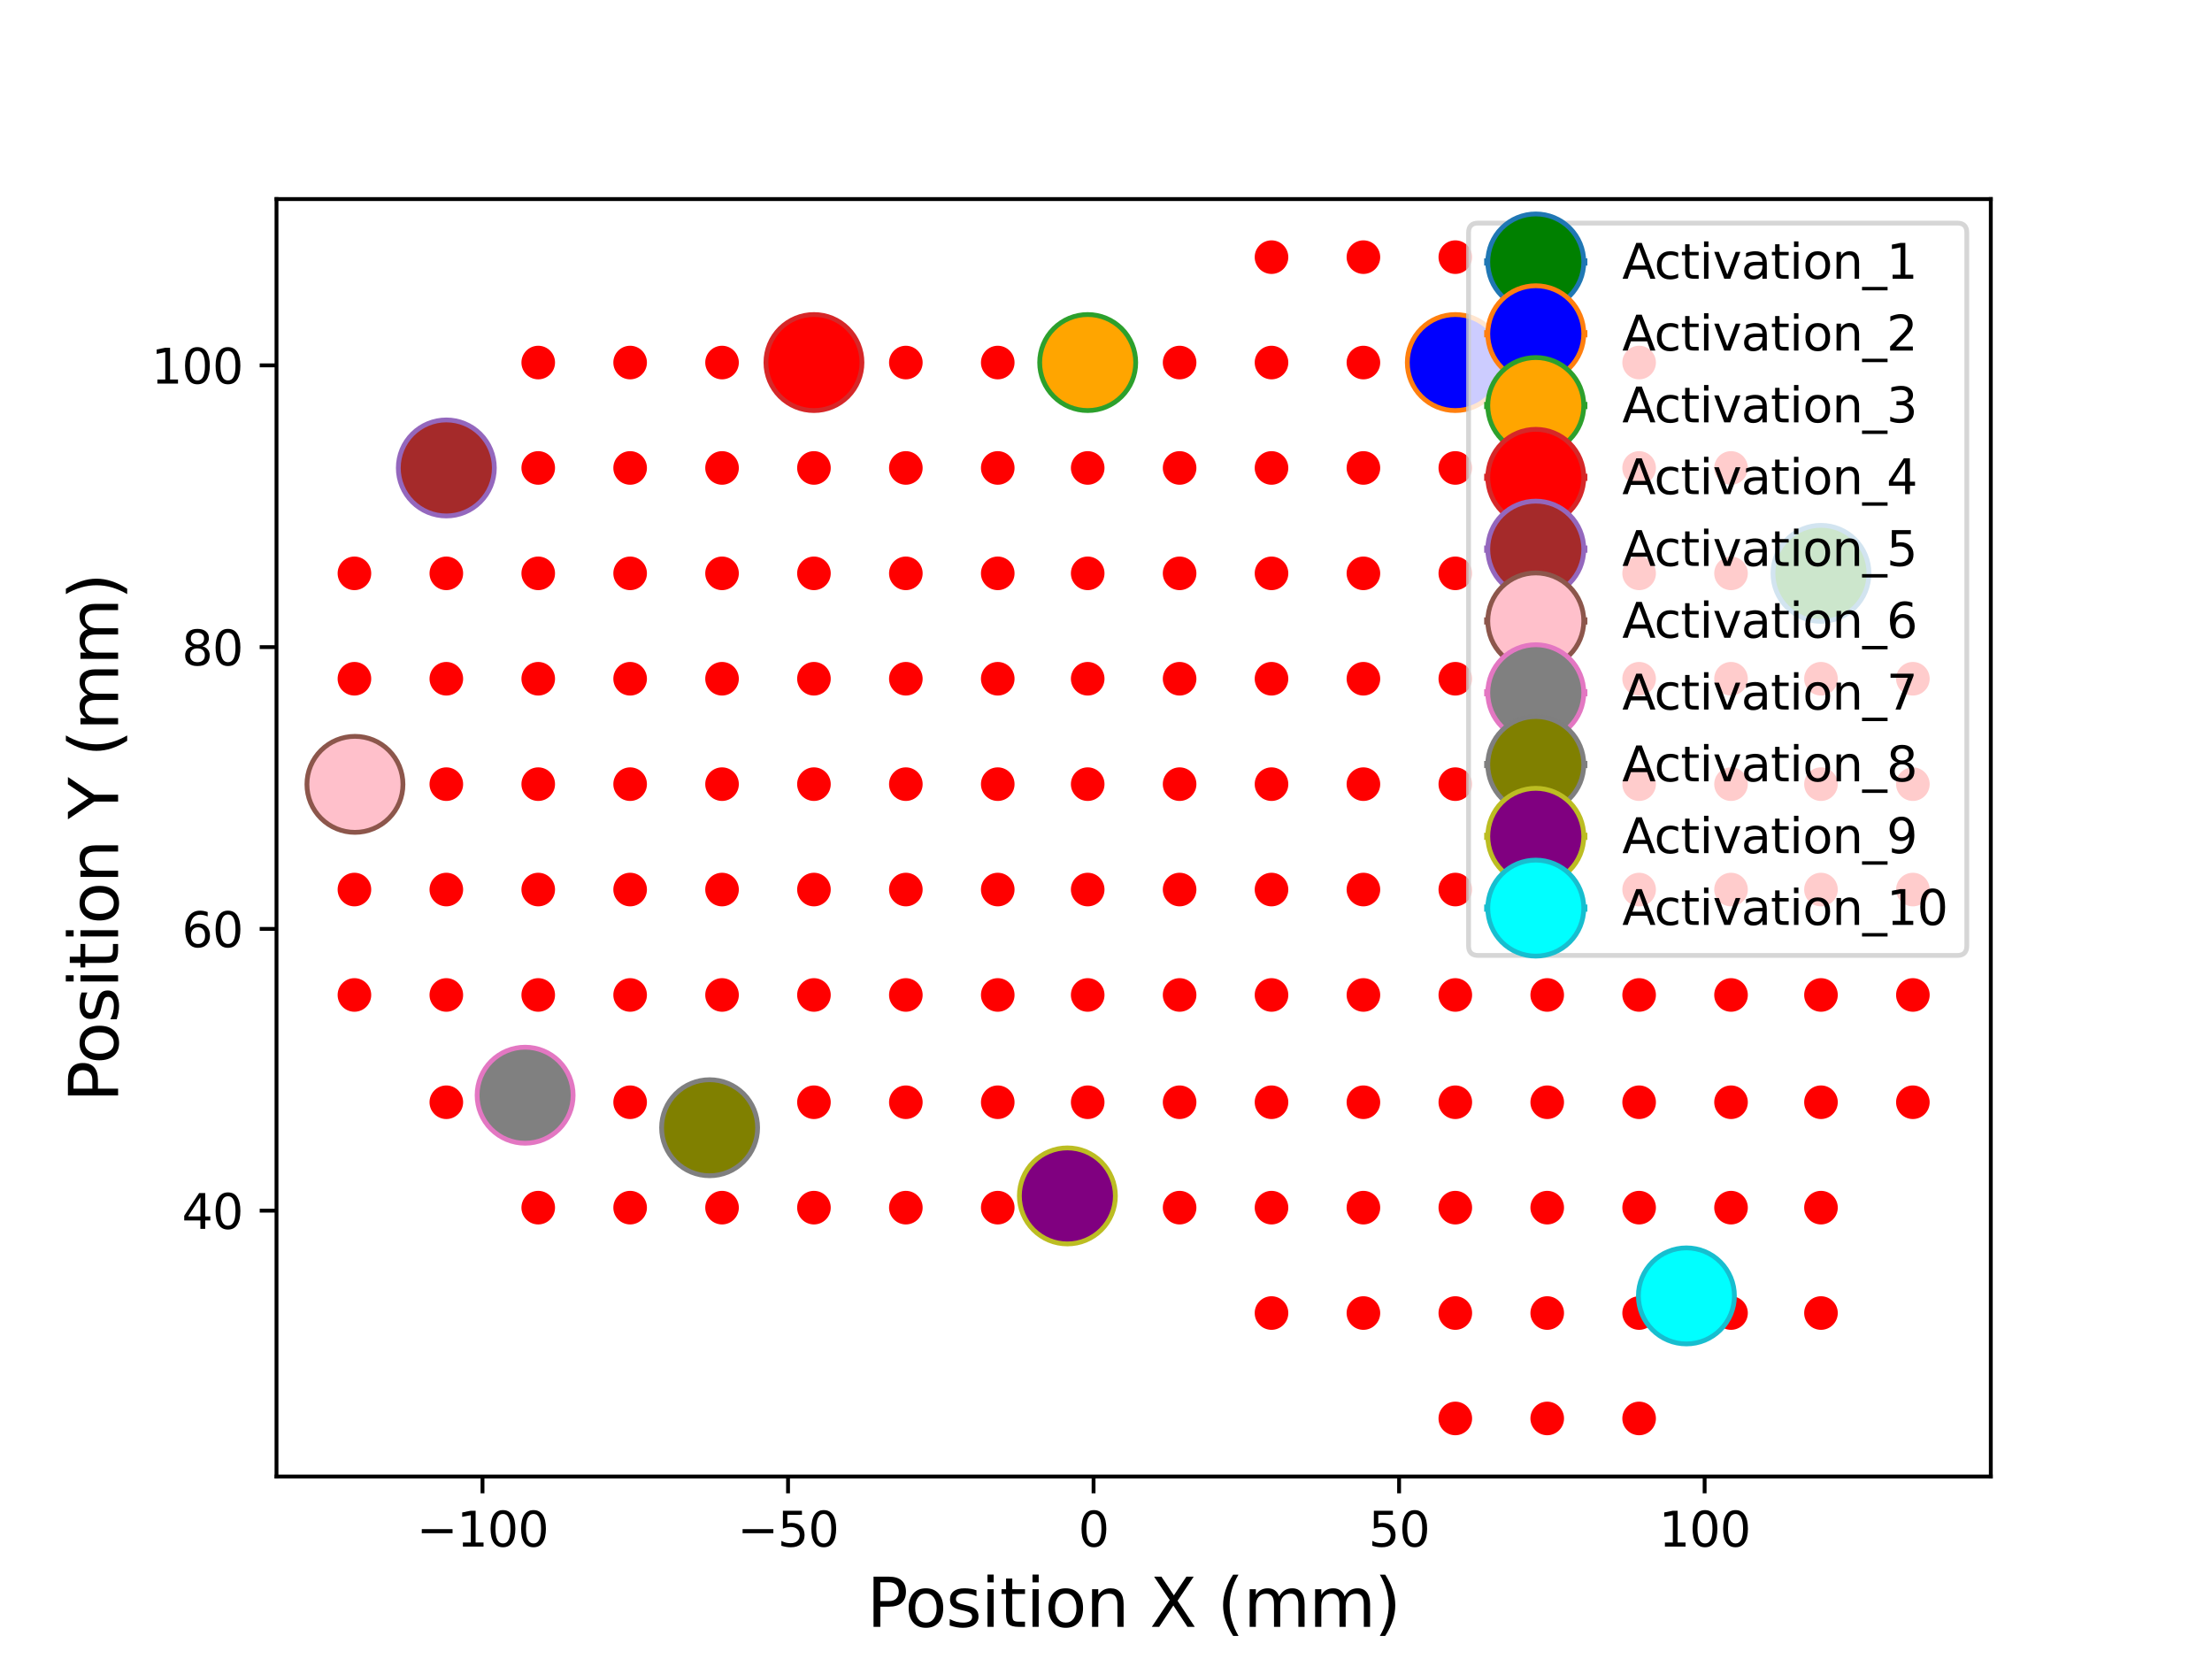 <?xml version="1.0" encoding="utf-8" standalone="no"?>
<!DOCTYPE svg PUBLIC "-//W3C//DTD SVG 1.1//EN"
  "http://www.w3.org/Graphics/SVG/1.1/DTD/svg11.dtd">
<svg xmlns:xlink="http://www.w3.org/1999/xlink" width="460.8pt" height="345.6pt" viewBox="0 0 460.8 345.6" xmlns="http://www.w3.org/2000/svg" version="1.1">
 <defs>
  <style type="text/css">*{stroke-linejoin: round; stroke-linecap: butt}</style>
 </defs>
 <g id="figure_1">
  <g id="patch_1">
   <path d="M 0 345.6 
L 460.8 345.6 
L 460.8 0 
L 0 0 
z
" style="fill: #ffffff"/>
  </g>
  <g id="axes_1">
   <g id="patch_2">
    <path d="M 57.6 307.584 
L 414.72 307.584 
L 414.72 41.472 
L 57.6 41.472 
z
" style="fill: #ffffff"/>
   </g>
   <g id="matplotlib.axis_1">
    <g id="xtick_1">
     <g id="line2d_1">
      <defs>
       <path id="mc39e07ab05" d="M 0 0 
L 0 3.5 
" style="stroke: #000000; stroke-width: 0.8"/>
      </defs>
      <g>
       <use xlink:href="#mc39e07ab05" x="100.514" y="307.584" style="stroke: #000000; stroke-width: 0.8"/>
      </g>
     </g>
     <g id="text_1">
      <!-- −100 -->
      <g transform="translate(86.78 322.182) scale(0.1 -0.1)">
       <defs>
        <path id="DejaVuSans-2212" d="M 678 2272 
L 4684 2272 
L 4684 1741 
L 678 1741 
L 678 2272 
z
" transform="scale(0.016)"/>
        <path id="DejaVuSans-31" d="M 794 531 
L 1825 531 
L 1825 4091 
L 703 3866 
L 703 4441 
L 1819 4666 
L 2450 4666 
L 2450 531 
L 3481 531 
L 3481 0 
L 794 0 
L 794 531 
z
" transform="scale(0.016)"/>
        <path id="DejaVuSans-30" d="M 2034 4250 
Q 1547 4250 1301 3770 
Q 1056 3291 1056 2328 
Q 1056 1369 1301 889 
Q 1547 409 2034 409 
Q 2525 409 2770 889 
Q 3016 1369 3016 2328 
Q 3016 3291 2770 3770 
Q 2525 4250 2034 4250 
z
M 2034 4750 
Q 2819 4750 3233 4129 
Q 3647 3509 3647 2328 
Q 3647 1150 3233 529 
Q 2819 -91 2034 -91 
Q 1250 -91 836 529 
Q 422 1150 422 2328 
Q 422 3509 836 4129 
Q 1250 4750 2034 4750 
z
" transform="scale(0.016)"/>
       </defs>
       <use xlink:href="#DejaVuSans-2212"/>
       <use xlink:href="#DejaVuSans-31" x="83.789"/>
       <use xlink:href="#DejaVuSans-30" x="147.412"/>
       <use xlink:href="#DejaVuSans-30" x="211.035"/>
      </g>
     </g>
    </g>
    <g id="xtick_2">
     <g id="line2d_2">
      <g>
       <use xlink:href="#mc39e07ab05" x="164.162" y="307.584" style="stroke: #000000; stroke-width: 0.8"/>
      </g>
     </g>
     <g id="text_2">
      <!-- −50 -->
      <g transform="translate(153.609 322.182) scale(0.1 -0.1)">
       <defs>
        <path id="DejaVuSans-35" d="M 691 4666 
L 3169 4666 
L 3169 4134 
L 1269 4134 
L 1269 2991 
Q 1406 3038 1543 3061 
Q 1681 3084 1819 3084 
Q 2600 3084 3056 2656 
Q 3513 2228 3513 1497 
Q 3513 744 3044 326 
Q 2575 -91 1722 -91 
Q 1428 -91 1123 -41 
Q 819 9 494 109 
L 494 744 
Q 775 591 1075 516 
Q 1375 441 1709 441 
Q 2250 441 2565 725 
Q 2881 1009 2881 1497 
Q 2881 1984 2565 2268 
Q 2250 2553 1709 2553 
Q 1456 2553 1204 2497 
Q 953 2441 691 2322 
L 691 4666 
z
" transform="scale(0.016)"/>
       </defs>
       <use xlink:href="#DejaVuSans-2212"/>
       <use xlink:href="#DejaVuSans-35" x="83.789"/>
       <use xlink:href="#DejaVuSans-30" x="147.412"/>
      </g>
     </g>
    </g>
    <g id="xtick_3">
     <g id="line2d_3">
      <g>
       <use xlink:href="#mc39e07ab05" x="227.809" y="307.584" style="stroke: #000000; stroke-width: 0.8"/>
      </g>
     </g>
     <g id="text_3">
      <!-- 0 -->
      <g transform="translate(224.628 322.182) scale(0.1 -0.1)">
       <use xlink:href="#DejaVuSans-30"/>
      </g>
     </g>
    </g>
    <g id="xtick_4">
     <g id="line2d_4">
      <g>
       <use xlink:href="#mc39e07ab05" x="291.457" y="307.584" style="stroke: #000000; stroke-width: 0.8"/>
      </g>
     </g>
     <g id="text_4">
      <!-- 50 -->
      <g transform="translate(285.095 322.182) scale(0.1 -0.1)">
       <use xlink:href="#DejaVuSans-35"/>
       <use xlink:href="#DejaVuSans-30" x="63.623"/>
      </g>
     </g>
    </g>
    <g id="xtick_5">
     <g id="line2d_5">
      <g>
       <use xlink:href="#mc39e07ab05" x="355.105" y="307.584" style="stroke: #000000; stroke-width: 0.8"/>
      </g>
     </g>
     <g id="text_5">
      <!-- 100 -->
      <g transform="translate(345.561 322.182) scale(0.1 -0.1)">
       <use xlink:href="#DejaVuSans-31"/>
       <use xlink:href="#DejaVuSans-30" x="63.623"/>
       <use xlink:href="#DejaVuSans-30" x="127.246"/>
      </g>
     </g>
    </g>
    <g id="text_6">
     <!-- Position X (mm) -->
     <g transform="translate(180.567 338.9) scale(0.14 -0.14)">
      <defs>
       <path id="DejaVuSans-50" d="M 1259 4147 
L 1259 2394 
L 2053 2394 
Q 2494 2394 2734 2622 
Q 2975 2850 2975 3272 
Q 2975 3691 2734 3919 
Q 2494 4147 2053 4147 
L 1259 4147 
z
M 628 4666 
L 2053 4666 
Q 2838 4666 3239 4311 
Q 3641 3956 3641 3272 
Q 3641 2581 3239 2228 
Q 2838 1875 2053 1875 
L 1259 1875 
L 1259 0 
L 628 0 
L 628 4666 
z
" transform="scale(0.016)"/>
       <path id="DejaVuSans-6f" d="M 1959 3097 
Q 1497 3097 1228 2736 
Q 959 2375 959 1747 
Q 959 1119 1226 758 
Q 1494 397 1959 397 
Q 2419 397 2687 759 
Q 2956 1122 2956 1747 
Q 2956 2369 2687 2733 
Q 2419 3097 1959 3097 
z
M 1959 3584 
Q 2709 3584 3137 3096 
Q 3566 2609 3566 1747 
Q 3566 888 3137 398 
Q 2709 -91 1959 -91 
Q 1206 -91 779 398 
Q 353 888 353 1747 
Q 353 2609 779 3096 
Q 1206 3584 1959 3584 
z
" transform="scale(0.016)"/>
       <path id="DejaVuSans-73" d="M 2834 3397 
L 2834 2853 
Q 2591 2978 2328 3040 
Q 2066 3103 1784 3103 
Q 1356 3103 1142 2972 
Q 928 2841 928 2578 
Q 928 2378 1081 2264 
Q 1234 2150 1697 2047 
L 1894 2003 
Q 2506 1872 2764 1633 
Q 3022 1394 3022 966 
Q 3022 478 2636 193 
Q 2250 -91 1575 -91 
Q 1294 -91 989 -36 
Q 684 19 347 128 
L 347 722 
Q 666 556 975 473 
Q 1284 391 1588 391 
Q 1994 391 2212 530 
Q 2431 669 2431 922 
Q 2431 1156 2273 1281 
Q 2116 1406 1581 1522 
L 1381 1569 
Q 847 1681 609 1914 
Q 372 2147 372 2553 
Q 372 3047 722 3315 
Q 1072 3584 1716 3584 
Q 2034 3584 2315 3537 
Q 2597 3491 2834 3397 
z
" transform="scale(0.016)"/>
       <path id="DejaVuSans-69" d="M 603 3500 
L 1178 3500 
L 1178 0 
L 603 0 
L 603 3500 
z
M 603 4863 
L 1178 4863 
L 1178 4134 
L 603 4134 
L 603 4863 
z
" transform="scale(0.016)"/>
       <path id="DejaVuSans-74" d="M 1172 4494 
L 1172 3500 
L 2356 3500 
L 2356 3053 
L 1172 3053 
L 1172 1153 
Q 1172 725 1289 603 
Q 1406 481 1766 481 
L 2356 481 
L 2356 0 
L 1766 0 
Q 1100 0 847 248 
Q 594 497 594 1153 
L 594 3053 
L 172 3053 
L 172 3500 
L 594 3500 
L 594 4494 
L 1172 4494 
z
" transform="scale(0.016)"/>
       <path id="DejaVuSans-6e" d="M 3513 2113 
L 3513 0 
L 2938 0 
L 2938 2094 
Q 2938 2591 2744 2837 
Q 2550 3084 2163 3084 
Q 1697 3084 1428 2787 
Q 1159 2491 1159 1978 
L 1159 0 
L 581 0 
L 581 3500 
L 1159 3500 
L 1159 2956 
Q 1366 3272 1645 3428 
Q 1925 3584 2291 3584 
Q 2894 3584 3203 3211 
Q 3513 2838 3513 2113 
z
" transform="scale(0.016)"/>
       <path id="DejaVuSans-20" transform="scale(0.016)"/>
       <path id="DejaVuSans-58" d="M 403 4666 
L 1081 4666 
L 2241 2931 
L 3406 4666 
L 4084 4666 
L 2584 2425 
L 4184 0 
L 3506 0 
L 2194 1984 
L 872 0 
L 191 0 
L 1856 2491 
L 403 4666 
z
" transform="scale(0.016)"/>
       <path id="DejaVuSans-28" d="M 1984 4856 
Q 1566 4138 1362 3434 
Q 1159 2731 1159 2009 
Q 1159 1288 1364 580 
Q 1569 -128 1984 -844 
L 1484 -844 
Q 1016 -109 783 600 
Q 550 1309 550 2009 
Q 550 2706 781 3412 
Q 1013 4119 1484 4856 
L 1984 4856 
z
" transform="scale(0.016)"/>
       <path id="DejaVuSans-6d" d="M 3328 2828 
Q 3544 3216 3844 3400 
Q 4144 3584 4550 3584 
Q 5097 3584 5394 3201 
Q 5691 2819 5691 2113 
L 5691 0 
L 5113 0 
L 5113 2094 
Q 5113 2597 4934 2840 
Q 4756 3084 4391 3084 
Q 3944 3084 3684 2787 
Q 3425 2491 3425 1978 
L 3425 0 
L 2847 0 
L 2847 2094 
Q 2847 2600 2669 2842 
Q 2491 3084 2119 3084 
Q 1678 3084 1418 2786 
Q 1159 2488 1159 1978 
L 1159 0 
L 581 0 
L 581 3500 
L 1159 3500 
L 1159 2956 
Q 1356 3278 1631 3431 
Q 1906 3584 2284 3584 
Q 2666 3584 2933 3390 
Q 3200 3197 3328 2828 
z
" transform="scale(0.016)"/>
       <path id="DejaVuSans-29" d="M 513 4856 
L 1013 4856 
Q 1481 4119 1714 3412 
Q 1947 2706 1947 2009 
Q 1947 1309 1714 600 
Q 1481 -109 1013 -844 
L 513 -844 
Q 928 -128 1133 580 
Q 1338 1288 1338 2009 
Q 1338 2731 1133 3434 
Q 928 4138 513 4856 
z
" transform="scale(0.016)"/>
      </defs>
      <use xlink:href="#DejaVuSans-50"/>
      <use xlink:href="#DejaVuSans-6f" x="56.678"/>
      <use xlink:href="#DejaVuSans-73" x="117.859"/>
      <use xlink:href="#DejaVuSans-69" x="169.959"/>
      <use xlink:href="#DejaVuSans-74" x="197.742"/>
      <use xlink:href="#DejaVuSans-69" x="236.951"/>
      <use xlink:href="#DejaVuSans-6f" x="264.734"/>
      <use xlink:href="#DejaVuSans-6e" x="325.916"/>
      <use xlink:href="#DejaVuSans-20" x="389.295"/>
      <use xlink:href="#DejaVuSans-58" x="421.082"/>
      <use xlink:href="#DejaVuSans-20" x="489.588"/>
      <use xlink:href="#DejaVuSans-28" x="521.375"/>
      <use xlink:href="#DejaVuSans-6d" x="560.389"/>
      <use xlink:href="#DejaVuSans-6d" x="657.801"/>
      <use xlink:href="#DejaVuSans-29" x="755.213"/>
     </g>
    </g>
   </g>
   <g id="matplotlib.axis_2">
    <g id="ytick_1">
     <g id="line2d_6">
      <defs>
       <path id="m6ba79873aa" d="M 0 0 
L -3.5 0 
" style="stroke: #000000; stroke-width: 0.8"/>
      </defs>
      <g>
       <use xlink:href="#m6ba79873aa" x="57.6" y="252.201" style="stroke: #000000; stroke-width: 0.8"/>
      </g>
     </g>
     <g id="text_7">
      <!-- 40 -->
      <g transform="translate(37.875 256) scale(0.1 -0.1)">
       <defs>
        <path id="DejaVuSans-34" d="M 2419 4116 
L 825 1625 
L 2419 1625 
L 2419 4116 
z
M 2253 4666 
L 3047 4666 
L 3047 1625 
L 3713 1625 
L 3713 1100 
L 3047 1100 
L 3047 0 
L 2419 0 
L 2419 1100 
L 313 1100 
L 313 1709 
L 2253 4666 
z
" transform="scale(0.016)"/>
       </defs>
       <use xlink:href="#DejaVuSans-34"/>
       <use xlink:href="#DejaVuSans-30" x="63.623"/>
      </g>
     </g>
    </g>
    <g id="ytick_2">
     <g id="line2d_7">
      <g>
       <use xlink:href="#m6ba79873aa" x="57.6" y="193.504" style="stroke: #000000; stroke-width: 0.8"/>
      </g>
     </g>
     <g id="text_8">
      <!-- 60 -->
      <g transform="translate(37.875 197.304) scale(0.1 -0.1)">
       <defs>
        <path id="DejaVuSans-36" d="M 2113 2584 
Q 1688 2584 1439 2293 
Q 1191 2003 1191 1497 
Q 1191 994 1439 701 
Q 1688 409 2113 409 
Q 2538 409 2786 701 
Q 3034 994 3034 1497 
Q 3034 2003 2786 2293 
Q 2538 2584 2113 2584 
z
M 3366 4563 
L 3366 3988 
Q 3128 4100 2886 4159 
Q 2644 4219 2406 4219 
Q 1781 4219 1451 3797 
Q 1122 3375 1075 2522 
Q 1259 2794 1537 2939 
Q 1816 3084 2150 3084 
Q 2853 3084 3261 2657 
Q 3669 2231 3669 1497 
Q 3669 778 3244 343 
Q 2819 -91 2113 -91 
Q 1303 -91 875 529 
Q 447 1150 447 2328 
Q 447 3434 972 4092 
Q 1497 4750 2381 4750 
Q 2619 4750 2861 4703 
Q 3103 4656 3366 4563 
z
" transform="scale(0.016)"/>
       </defs>
       <use xlink:href="#DejaVuSans-36"/>
       <use xlink:href="#DejaVuSans-30" x="63.623"/>
      </g>
     </g>
    </g>
    <g id="ytick_3">
     <g id="line2d_8">
      <g>
       <use xlink:href="#m6ba79873aa" x="57.6" y="134.808" style="stroke: #000000; stroke-width: 0.8"/>
      </g>
     </g>
     <g id="text_9">
      <!-- 80 -->
      <g transform="translate(37.875 138.607) scale(0.1 -0.1)">
       <defs>
        <path id="DejaVuSans-38" d="M 2034 2216 
Q 1584 2216 1326 1975 
Q 1069 1734 1069 1313 
Q 1069 891 1326 650 
Q 1584 409 2034 409 
Q 2484 409 2743 651 
Q 3003 894 3003 1313 
Q 3003 1734 2745 1975 
Q 2488 2216 2034 2216 
z
M 1403 2484 
Q 997 2584 770 2862 
Q 544 3141 544 3541 
Q 544 4100 942 4425 
Q 1341 4750 2034 4750 
Q 2731 4750 3128 4425 
Q 3525 4100 3525 3541 
Q 3525 3141 3298 2862 
Q 3072 2584 2669 2484 
Q 3125 2378 3379 2068 
Q 3634 1759 3634 1313 
Q 3634 634 3220 271 
Q 2806 -91 2034 -91 
Q 1263 -91 848 271 
Q 434 634 434 1313 
Q 434 1759 690 2068 
Q 947 2378 1403 2484 
z
M 1172 3481 
Q 1172 3119 1398 2916 
Q 1625 2713 2034 2713 
Q 2441 2713 2670 2916 
Q 2900 3119 2900 3481 
Q 2900 3844 2670 4047 
Q 2441 4250 2034 4250 
Q 1625 4250 1398 4047 
Q 1172 3844 1172 3481 
z
" transform="scale(0.016)"/>
       </defs>
       <use xlink:href="#DejaVuSans-38"/>
       <use xlink:href="#DejaVuSans-30" x="63.623"/>
      </g>
     </g>
    </g>
    <g id="ytick_4">
     <g id="line2d_9">
      <g>
       <use xlink:href="#m6ba79873aa" x="57.6" y="76.112" style="stroke: #000000; stroke-width: 0.8"/>
      </g>
     </g>
     <g id="text_10">
      <!-- 100 -->
      <g transform="translate(31.512 79.911) scale(0.1 -0.1)">
       <use xlink:href="#DejaVuSans-31"/>
       <use xlink:href="#DejaVuSans-30" x="63.623"/>
       <use xlink:href="#DejaVuSans-30" x="127.246"/>
      </g>
     </g>
    </g>
    <g id="text_11">
     <!-- Position Y (mm) -->
     <g transform="translate(24.601 229.602) rotate(-90) scale(0.14 -0.14)">
      <defs>
       <path id="DejaVuSans-59" d="M -13 4666 
L 666 4666 
L 1959 2747 
L 3244 4666 
L 3922 4666 
L 2272 2222 
L 2272 0 
L 1638 0 
L 1638 2222 
L -13 4666 
z
" transform="scale(0.016)"/>
      </defs>
      <use xlink:href="#DejaVuSans-50"/>
      <use xlink:href="#DejaVuSans-6f" x="56.678"/>
      <use xlink:href="#DejaVuSans-73" x="117.859"/>
      <use xlink:href="#DejaVuSans-69" x="169.959"/>
      <use xlink:href="#DejaVuSans-74" x="197.742"/>
      <use xlink:href="#DejaVuSans-69" x="236.951"/>
      <use xlink:href="#DejaVuSans-6f" x="264.734"/>
      <use xlink:href="#DejaVuSans-6e" x="325.916"/>
      <use xlink:href="#DejaVuSans-20" x="389.295"/>
      <use xlink:href="#DejaVuSans-59" x="421.082"/>
      <use xlink:href="#DejaVuSans-20" x="482.166"/>
      <use xlink:href="#DejaVuSans-28" x="513.953"/>
      <use xlink:href="#DejaVuSans-6d" x="552.967"/>
      <use xlink:href="#DejaVuSans-6d" x="650.379"/>
      <use xlink:href="#DejaVuSans-29" x="747.791"/>
     </g>
    </g>
   </g>
   <g id="line2d_10">
    <defs>
     <path id="m9699a3faf1" d="M 0 3 
C 0.796 3 1.559 2.684 2.121 2.121 
C 2.684 1.559 3 0.796 3 0 
C 3 -0.796 2.684 -1.559 2.121 -2.121 
C 1.559 -2.684 0.796 -3 0 -3 
C -0.796 -3 -1.559 -2.684 -2.121 -2.121 
C -2.684 -1.559 -3 -0.796 -3 0 
C -3 0.796 -2.684 1.559 -2.121 2.121 
C -1.559 2.684 -0.796 3 0 3 
z
" style="stroke: #ff0000"/>
    </defs>
    <g clip-path="url(#p0734064dbd)">
     <use xlink:href="#m9699a3faf1" x="398.487" y="141.396" style="fill: #ff0000; stroke: #ff0000"/>
     <use xlink:href="#m9699a3faf1" x="398.487" y="163.353" style="fill: #ff0000; stroke: #ff0000"/>
     <use xlink:href="#m9699a3faf1" x="398.487" y="185.31" style="fill: #ff0000; stroke: #ff0000"/>
     <use xlink:href="#m9699a3faf1" x="398.487" y="207.268" style="fill: #ff0000; stroke: #ff0000"/>
     <use xlink:href="#m9699a3faf1" x="398.487" y="229.617" style="fill: #ff0000; stroke: #ff0000"/>
     <use xlink:href="#m9699a3faf1" x="379.342" y="119.439" style="fill: #ff0000; stroke: #ff0000"/>
     <use xlink:href="#m9699a3faf1" x="379.342" y="141.396" style="fill: #ff0000; stroke: #ff0000"/>
     <use xlink:href="#m9699a3faf1" x="379.342" y="163.353" style="fill: #ff0000; stroke: #ff0000"/>
     <use xlink:href="#m9699a3faf1" x="379.342" y="185.31" style="fill: #ff0000; stroke: #ff0000"/>
     <use xlink:href="#m9699a3faf1" x="379.342" y="207.268" style="fill: #ff0000; stroke: #ff0000"/>
     <use xlink:href="#m9699a3faf1" x="379.342" y="229.617" style="fill: #ff0000; stroke: #ff0000"/>
     <use xlink:href="#m9699a3faf1" x="379.342" y="251.574" style="fill: #ff0000; stroke: #ff0000"/>
     <use xlink:href="#m9699a3faf1" x="379.342" y="273.531" style="fill: #ff0000; stroke: #ff0000"/>
     <use xlink:href="#m9699a3faf1" x="360.604" y="97.482" style="fill: #ff0000; stroke: #ff0000"/>
     <use xlink:href="#m9699a3faf1" x="360.604" y="119.439" style="fill: #ff0000; stroke: #ff0000"/>
     <use xlink:href="#m9699a3faf1" x="360.604" y="141.396" style="fill: #ff0000; stroke: #ff0000"/>
     <use xlink:href="#m9699a3faf1" x="360.604" y="163.353" style="fill: #ff0000; stroke: #ff0000"/>
     <use xlink:href="#m9699a3faf1" x="360.604" y="185.31" style="fill: #ff0000; stroke: #ff0000"/>
     <use xlink:href="#m9699a3faf1" x="360.604" y="207.268" style="fill: #ff0000; stroke: #ff0000"/>
     <use xlink:href="#m9699a3faf1" x="360.604" y="229.617" style="fill: #ff0000; stroke: #ff0000"/>
     <use xlink:href="#m9699a3faf1" x="360.604" y="251.574" style="fill: #ff0000; stroke: #ff0000"/>
     <use xlink:href="#m9699a3faf1" x="360.604" y="273.531" style="fill: #ff0000; stroke: #ff0000"/>
     <use xlink:href="#m9699a3faf1" x="341.459" y="75.525" style="fill: #ff0000; stroke: #ff0000"/>
     <use xlink:href="#m9699a3faf1" x="341.459" y="97.482" style="fill: #ff0000; stroke: #ff0000"/>
     <use xlink:href="#m9699a3faf1" x="341.459" y="119.439" style="fill: #ff0000; stroke: #ff0000"/>
     <use xlink:href="#m9699a3faf1" x="341.459" y="141.396" style="fill: #ff0000; stroke: #ff0000"/>
     <use xlink:href="#m9699a3faf1" x="341.459" y="163.353" style="fill: #ff0000; stroke: #ff0000"/>
     <use xlink:href="#m9699a3faf1" x="341.459" y="185.31" style="fill: #ff0000; stroke: #ff0000"/>
     <use xlink:href="#m9699a3faf1" x="341.459" y="207.268" style="fill: #ff0000; stroke: #ff0000"/>
     <use xlink:href="#m9699a3faf1" x="341.459" y="229.617" style="fill: #ff0000; stroke: #ff0000"/>
     <use xlink:href="#m9699a3faf1" x="341.459" y="251.574" style="fill: #ff0000; stroke: #ff0000"/>
     <use xlink:href="#m9699a3faf1" x="341.459" y="273.531" style="fill: #ff0000; stroke: #ff0000"/>
     <use xlink:href="#m9699a3faf1" x="341.459" y="295.488" style="fill: #ff0000; stroke: #ff0000"/>
     <use xlink:href="#m9699a3faf1" x="322.314" y="75.525" style="fill: #ff0000; stroke: #ff0000"/>
     <use xlink:href="#m9699a3faf1" x="322.314" y="97.482" style="fill: #ff0000; stroke: #ff0000"/>
     <use xlink:href="#m9699a3faf1" x="322.314" y="119.439" style="fill: #ff0000; stroke: #ff0000"/>
     <use xlink:href="#m9699a3faf1" x="322.314" y="141.396" style="fill: #ff0000; stroke: #ff0000"/>
     <use xlink:href="#m9699a3faf1" x="322.314" y="163.353" style="fill: #ff0000; stroke: #ff0000"/>
     <use xlink:href="#m9699a3faf1" x="322.314" y="185.31" style="fill: #ff0000; stroke: #ff0000"/>
     <use xlink:href="#m9699a3faf1" x="322.314" y="207.268" style="fill: #ff0000; stroke: #ff0000"/>
     <use xlink:href="#m9699a3faf1" x="322.314" y="229.617" style="fill: #ff0000; stroke: #ff0000"/>
     <use xlink:href="#m9699a3faf1" x="322.314" y="251.574" style="fill: #ff0000; stroke: #ff0000"/>
     <use xlink:href="#m9699a3faf1" x="322.314" y="273.531" style="fill: #ff0000; stroke: #ff0000"/>
     <use xlink:href="#m9699a3faf1" x="322.314" y="295.488" style="fill: #ff0000; stroke: #ff0000"/>
     <use xlink:href="#m9699a3faf1" x="303.168" y="53.568" style="fill: #ff0000; stroke: #ff0000"/>
     <use xlink:href="#m9699a3faf1" x="303.168" y="75.525" style="fill: #ff0000; stroke: #ff0000"/>
     <use xlink:href="#m9699a3faf1" x="303.168" y="97.482" style="fill: #ff0000; stroke: #ff0000"/>
     <use xlink:href="#m9699a3faf1" x="303.168" y="119.439" style="fill: #ff0000; stroke: #ff0000"/>
     <use xlink:href="#m9699a3faf1" x="303.168" y="141.396" style="fill: #ff0000; stroke: #ff0000"/>
     <use xlink:href="#m9699a3faf1" x="303.168" y="163.353" style="fill: #ff0000; stroke: #ff0000"/>
     <use xlink:href="#m9699a3faf1" x="303.168" y="185.31" style="fill: #ff0000; stroke: #ff0000"/>
     <use xlink:href="#m9699a3faf1" x="303.168" y="207.268" style="fill: #ff0000; stroke: #ff0000"/>
     <use xlink:href="#m9699a3faf1" x="303.168" y="229.617" style="fill: #ff0000; stroke: #ff0000"/>
     <use xlink:href="#m9699a3faf1" x="303.168" y="251.574" style="fill: #ff0000; stroke: #ff0000"/>
     <use xlink:href="#m9699a3faf1" x="303.168" y="273.531" style="fill: #ff0000; stroke: #ff0000"/>
     <use xlink:href="#m9699a3faf1" x="303.168" y="295.488" style="fill: #ff0000; stroke: #ff0000"/>
     <use xlink:href="#m9699a3faf1" x="284.023" y="53.568" style="fill: #ff0000; stroke: #ff0000"/>
     <use xlink:href="#m9699a3faf1" x="284.023" y="75.525" style="fill: #ff0000; stroke: #ff0000"/>
     <use xlink:href="#m9699a3faf1" x="284.023" y="97.482" style="fill: #ff0000; stroke: #ff0000"/>
     <use xlink:href="#m9699a3faf1" x="284.023" y="119.439" style="fill: #ff0000; stroke: #ff0000"/>
     <use xlink:href="#m9699a3faf1" x="284.023" y="141.396" style="fill: #ff0000; stroke: #ff0000"/>
     <use xlink:href="#m9699a3faf1" x="284.023" y="163.353" style="fill: #ff0000; stroke: #ff0000"/>
     <use xlink:href="#m9699a3faf1" x="284.023" y="185.31" style="fill: #ff0000; stroke: #ff0000"/>
     <use xlink:href="#m9699a3faf1" x="284.023" y="207.268" style="fill: #ff0000; stroke: #ff0000"/>
     <use xlink:href="#m9699a3faf1" x="284.023" y="229.617" style="fill: #ff0000; stroke: #ff0000"/>
     <use xlink:href="#m9699a3faf1" x="284.023" y="251.574" style="fill: #ff0000; stroke: #ff0000"/>
     <use xlink:href="#m9699a3faf1" x="284.023" y="273.531" style="fill: #ff0000; stroke: #ff0000"/>
     <use xlink:href="#m9699a3faf1" x="264.878" y="53.568" style="fill: #ff0000; stroke: #ff0000"/>
     <use xlink:href="#m9699a3faf1" x="264.878" y="75.525" style="fill: #ff0000; stroke: #ff0000"/>
     <use xlink:href="#m9699a3faf1" x="264.878" y="97.482" style="fill: #ff0000; stroke: #ff0000"/>
     <use xlink:href="#m9699a3faf1" x="264.878" y="119.439" style="fill: #ff0000; stroke: #ff0000"/>
     <use xlink:href="#m9699a3faf1" x="264.878" y="141.396" style="fill: #ff0000; stroke: #ff0000"/>
     <use xlink:href="#m9699a3faf1" x="264.878" y="163.353" style="fill: #ff0000; stroke: #ff0000"/>
     <use xlink:href="#m9699a3faf1" x="264.878" y="185.31" style="fill: #ff0000; stroke: #ff0000"/>
     <use xlink:href="#m9699a3faf1" x="264.878" y="207.268" style="fill: #ff0000; stroke: #ff0000"/>
     <use xlink:href="#m9699a3faf1" x="264.878" y="229.617" style="fill: #ff0000; stroke: #ff0000"/>
     <use xlink:href="#m9699a3faf1" x="264.878" y="251.574" style="fill: #ff0000; stroke: #ff0000"/>
     <use xlink:href="#m9699a3faf1" x="264.878" y="273.531" style="fill: #ff0000; stroke: #ff0000"/>
     <use xlink:href="#m9699a3faf1" x="245.733" y="75.525" style="fill: #ff0000; stroke: #ff0000"/>
     <use xlink:href="#m9699a3faf1" x="245.733" y="97.482" style="fill: #ff0000; stroke: #ff0000"/>
     <use xlink:href="#m9699a3faf1" x="245.733" y="119.439" style="fill: #ff0000; stroke: #ff0000"/>
     <use xlink:href="#m9699a3faf1" x="245.733" y="141.396" style="fill: #ff0000; stroke: #ff0000"/>
     <use xlink:href="#m9699a3faf1" x="245.733" y="163.353" style="fill: #ff0000; stroke: #ff0000"/>
     <use xlink:href="#m9699a3faf1" x="245.733" y="185.31" style="fill: #ff0000; stroke: #ff0000"/>
     <use xlink:href="#m9699a3faf1" x="245.733" y="207.268" style="fill: #ff0000; stroke: #ff0000"/>
     <use xlink:href="#m9699a3faf1" x="245.733" y="229.617" style="fill: #ff0000; stroke: #ff0000"/>
     <use xlink:href="#m9699a3faf1" x="245.733" y="251.574" style="fill: #ff0000; stroke: #ff0000"/>
     <use xlink:href="#m9699a3faf1" x="226.587" y="75.525" style="fill: #ff0000; stroke: #ff0000"/>
     <use xlink:href="#m9699a3faf1" x="226.587" y="97.482" style="fill: #ff0000; stroke: #ff0000"/>
     <use xlink:href="#m9699a3faf1" x="226.587" y="119.439" style="fill: #ff0000; stroke: #ff0000"/>
     <use xlink:href="#m9699a3faf1" x="226.587" y="141.396" style="fill: #ff0000; stroke: #ff0000"/>
     <use xlink:href="#m9699a3faf1" x="226.587" y="163.353" style="fill: #ff0000; stroke: #ff0000"/>
     <use xlink:href="#m9699a3faf1" x="226.587" y="185.31" style="fill: #ff0000; stroke: #ff0000"/>
     <use xlink:href="#m9699a3faf1" x="226.587" y="207.268" style="fill: #ff0000; stroke: #ff0000"/>
     <use xlink:href="#m9699a3faf1" x="226.587" y="229.617" style="fill: #ff0000; stroke: #ff0000"/>
     <use xlink:href="#m9699a3faf1" x="226.587" y="251.574" style="fill: #ff0000; stroke: #ff0000"/>
     <use xlink:href="#m9699a3faf1" x="207.849" y="75.525" style="fill: #ff0000; stroke: #ff0000"/>
     <use xlink:href="#m9699a3faf1" x="207.849" y="97.482" style="fill: #ff0000; stroke: #ff0000"/>
     <use xlink:href="#m9699a3faf1" x="207.849" y="119.439" style="fill: #ff0000; stroke: #ff0000"/>
     <use xlink:href="#m9699a3faf1" x="207.849" y="141.396" style="fill: #ff0000; stroke: #ff0000"/>
     <use xlink:href="#m9699a3faf1" x="207.849" y="163.353" style="fill: #ff0000; stroke: #ff0000"/>
     <use xlink:href="#m9699a3faf1" x="207.849" y="185.31" style="fill: #ff0000; stroke: #ff0000"/>
     <use xlink:href="#m9699a3faf1" x="207.849" y="207.268" style="fill: #ff0000; stroke: #ff0000"/>
     <use xlink:href="#m9699a3faf1" x="207.849" y="229.617" style="fill: #ff0000; stroke: #ff0000"/>
     <use xlink:href="#m9699a3faf1" x="207.849" y="251.574" style="fill: #ff0000; stroke: #ff0000"/>
     <use xlink:href="#m9699a3faf1" x="188.704" y="75.525" style="fill: #ff0000; stroke: #ff0000"/>
     <use xlink:href="#m9699a3faf1" x="188.704" y="97.482" style="fill: #ff0000; stroke: #ff0000"/>
     <use xlink:href="#m9699a3faf1" x="188.704" y="119.439" style="fill: #ff0000; stroke: #ff0000"/>
     <use xlink:href="#m9699a3faf1" x="188.704" y="141.396" style="fill: #ff0000; stroke: #ff0000"/>
     <use xlink:href="#m9699a3faf1" x="188.704" y="163.353" style="fill: #ff0000; stroke: #ff0000"/>
     <use xlink:href="#m9699a3faf1" x="188.704" y="185.31" style="fill: #ff0000; stroke: #ff0000"/>
     <use xlink:href="#m9699a3faf1" x="188.704" y="207.268" style="fill: #ff0000; stroke: #ff0000"/>
     <use xlink:href="#m9699a3faf1" x="188.704" y="229.617" style="fill: #ff0000; stroke: #ff0000"/>
     <use xlink:href="#m9699a3faf1" x="188.704" y="251.574" style="fill: #ff0000; stroke: #ff0000"/>
     <use xlink:href="#m9699a3faf1" x="169.559" y="75.525" style="fill: #ff0000; stroke: #ff0000"/>
     <use xlink:href="#m9699a3faf1" x="169.559" y="97.482" style="fill: #ff0000; stroke: #ff0000"/>
     <use xlink:href="#m9699a3faf1" x="169.559" y="119.439" style="fill: #ff0000; stroke: #ff0000"/>
     <use xlink:href="#m9699a3faf1" x="169.559" y="141.396" style="fill: #ff0000; stroke: #ff0000"/>
     <use xlink:href="#m9699a3faf1" x="169.559" y="163.353" style="fill: #ff0000; stroke: #ff0000"/>
     <use xlink:href="#m9699a3faf1" x="169.559" y="185.31" style="fill: #ff0000; stroke: #ff0000"/>
     <use xlink:href="#m9699a3faf1" x="169.559" y="207.268" style="fill: #ff0000; stroke: #ff0000"/>
     <use xlink:href="#m9699a3faf1" x="169.559" y="229.617" style="fill: #ff0000; stroke: #ff0000"/>
     <use xlink:href="#m9699a3faf1" x="169.559" y="251.574" style="fill: #ff0000; stroke: #ff0000"/>
     <use xlink:href="#m9699a3faf1" x="150.414" y="75.525" style="fill: #ff0000; stroke: #ff0000"/>
     <use xlink:href="#m9699a3faf1" x="150.414" y="97.482" style="fill: #ff0000; stroke: #ff0000"/>
     <use xlink:href="#m9699a3faf1" x="150.414" y="119.439" style="fill: #ff0000; stroke: #ff0000"/>
     <use xlink:href="#m9699a3faf1" x="150.414" y="141.396" style="fill: #ff0000; stroke: #ff0000"/>
     <use xlink:href="#m9699a3faf1" x="150.414" y="163.353" style="fill: #ff0000; stroke: #ff0000"/>
     <use xlink:href="#m9699a3faf1" x="150.414" y="185.31" style="fill: #ff0000; stroke: #ff0000"/>
     <use xlink:href="#m9699a3faf1" x="150.414" y="207.268" style="fill: #ff0000; stroke: #ff0000"/>
     <use xlink:href="#m9699a3faf1" x="150.414" y="229.617" style="fill: #ff0000; stroke: #ff0000"/>
     <use xlink:href="#m9699a3faf1" x="150.414" y="251.574" style="fill: #ff0000; stroke: #ff0000"/>
     <use xlink:href="#m9699a3faf1" x="131.268" y="75.525" style="fill: #ff0000; stroke: #ff0000"/>
     <use xlink:href="#m9699a3faf1" x="131.268" y="97.482" style="fill: #ff0000; stroke: #ff0000"/>
     <use xlink:href="#m9699a3faf1" x="131.268" y="119.439" style="fill: #ff0000; stroke: #ff0000"/>
     <use xlink:href="#m9699a3faf1" x="131.268" y="141.396" style="fill: #ff0000; stroke: #ff0000"/>
     <use xlink:href="#m9699a3faf1" x="131.268" y="163.353" style="fill: #ff0000; stroke: #ff0000"/>
     <use xlink:href="#m9699a3faf1" x="131.268" y="185.31" style="fill: #ff0000; stroke: #ff0000"/>
     <use xlink:href="#m9699a3faf1" x="131.268" y="207.268" style="fill: #ff0000; stroke: #ff0000"/>
     <use xlink:href="#m9699a3faf1" x="131.268" y="229.617" style="fill: #ff0000; stroke: #ff0000"/>
     <use xlink:href="#m9699a3faf1" x="131.268" y="251.574" style="fill: #ff0000; stroke: #ff0000"/>
     <use xlink:href="#m9699a3faf1" x="112.123" y="75.525" style="fill: #ff0000; stroke: #ff0000"/>
     <use xlink:href="#m9699a3faf1" x="112.123" y="97.482" style="fill: #ff0000; stroke: #ff0000"/>
     <use xlink:href="#m9699a3faf1" x="112.123" y="119.439" style="fill: #ff0000; stroke: #ff0000"/>
     <use xlink:href="#m9699a3faf1" x="112.123" y="141.396" style="fill: #ff0000; stroke: #ff0000"/>
     <use xlink:href="#m9699a3faf1" x="112.123" y="163.353" style="fill: #ff0000; stroke: #ff0000"/>
     <use xlink:href="#m9699a3faf1" x="112.123" y="185.31" style="fill: #ff0000; stroke: #ff0000"/>
     <use xlink:href="#m9699a3faf1" x="112.123" y="207.268" style="fill: #ff0000; stroke: #ff0000"/>
     <use xlink:href="#m9699a3faf1" x="112.123" y="229.617" style="fill: #ff0000; stroke: #ff0000"/>
     <use xlink:href="#m9699a3faf1" x="112.123" y="251.574" style="fill: #ff0000; stroke: #ff0000"/>
     <use xlink:href="#m9699a3faf1" x="92.978" y="97.482" style="fill: #ff0000; stroke: #ff0000"/>
     <use xlink:href="#m9699a3faf1" x="92.978" y="119.439" style="fill: #ff0000; stroke: #ff0000"/>
     <use xlink:href="#m9699a3faf1" x="92.978" y="141.396" style="fill: #ff0000; stroke: #ff0000"/>
     <use xlink:href="#m9699a3faf1" x="92.978" y="163.353" style="fill: #ff0000; stroke: #ff0000"/>
     <use xlink:href="#m9699a3faf1" x="92.978" y="185.31" style="fill: #ff0000; stroke: #ff0000"/>
     <use xlink:href="#m9699a3faf1" x="92.978" y="207.268" style="fill: #ff0000; stroke: #ff0000"/>
     <use xlink:href="#m9699a3faf1" x="92.978" y="229.617" style="fill: #ff0000; stroke: #ff0000"/>
     <use xlink:href="#m9699a3faf1" x="73.833" y="119.439" style="fill: #ff0000; stroke: #ff0000"/>
     <use xlink:href="#m9699a3faf1" x="73.833" y="141.396" style="fill: #ff0000; stroke: #ff0000"/>
     <use xlink:href="#m9699a3faf1" x="73.833" y="163.353" style="fill: #ff0000; stroke: #ff0000"/>
     <use xlink:href="#m9699a3faf1" x="73.833" y="185.31" style="fill: #ff0000; stroke: #ff0000"/>
     <use xlink:href="#m9699a3faf1" x="73.833" y="207.268" style="fill: #ff0000; stroke: #ff0000"/>
    </g>
   </g>
   <g id="line2d_11">
    <path d="M 379.342 119.439 
" clip-path="url(#p0734064dbd)" style="fill: none; stroke: #1f77b4; stroke-width: 1.5; stroke-linecap: square"/>
    <defs>
     <path id="m1eed996185" d="M 0 10 
C 2.652 10 5.196 8.946 7.071 7.071 
C 8.946 5.196 10 2.652 10 0 
C 10 -2.652 8.946 -5.196 7.071 -7.071 
C 5.196 -8.946 2.652 -10 0 -10 
C -2.652 -10 -5.196 -8.946 -7.071 -7.071 
C -8.946 -5.196 -10 -2.652 -10 0 
C -10 2.652 -8.946 5.196 -7.071 7.071 
C -5.196 8.946 -2.652 10 0 10 
z
" style="stroke: #1f77b4"/>
    </defs>
    <g clip-path="url(#p0734064dbd)">
     <use xlink:href="#m1eed996185" x="379.342" y="119.439" style="fill: #008000; stroke: #1f77b4"/>
    </g>
   </g>
   <g id="line2d_12">
    <path d="M 303.168 75.525 
" clip-path="url(#p0734064dbd)" style="fill: none; stroke: #ff7f0e; stroke-width: 1.5; stroke-linecap: square"/>
    <defs>
     <path id="m9ee26ae3e0" d="M 0 10 
C 2.652 10 5.196 8.946 7.071 7.071 
C 8.946 5.196 10 2.652 10 0 
C 10 -2.652 8.946 -5.196 7.071 -7.071 
C 5.196 -8.946 2.652 -10 0 -10 
C -2.652 -10 -5.196 -8.946 -7.071 -7.071 
C -8.946 -5.196 -10 -2.652 -10 0 
C -10 2.652 -8.946 5.196 -7.071 7.071 
C -5.196 8.946 -2.652 10 0 10 
z
" style="stroke: #ff7f0e"/>
    </defs>
    <g clip-path="url(#p0734064dbd)">
     <use xlink:href="#m9ee26ae3e0" x="303.168" y="75.525" style="fill: #0000ff; stroke: #ff7f0e"/>
    </g>
   </g>
   <g id="line2d_13">
    <path d="M 226.587 75.525 
" clip-path="url(#p0734064dbd)" style="fill: none; stroke: #2ca02c; stroke-width: 1.5; stroke-linecap: square"/>
    <defs>
     <path id="mfe5f2b5a25" d="M 0 10 
C 2.652 10 5.196 8.946 7.071 7.071 
C 8.946 5.196 10 2.652 10 0 
C 10 -2.652 8.946 -5.196 7.071 -7.071 
C 5.196 -8.946 2.652 -10 0 -10 
C -2.652 -10 -5.196 -8.946 -7.071 -7.071 
C -8.946 -5.196 -10 -2.652 -10 0 
C -10 2.652 -8.946 5.196 -7.071 7.071 
C -5.196 8.946 -2.652 10 0 10 
z
" style="stroke: #2ca02c"/>
    </defs>
    <g clip-path="url(#p0734064dbd)">
     <use xlink:href="#mfe5f2b5a25" x="226.587" y="75.525" style="fill: #ffa500; stroke: #2ca02c"/>
    </g>
   </g>
   <g id="line2d_14">
    <path d="M 169.559 75.525 
" clip-path="url(#p0734064dbd)" style="fill: none; stroke: #d62728; stroke-width: 1.5; stroke-linecap: square"/>
    <defs>
     <path id="m67fb2789da" d="M 0 10 
C 2.652 10 5.196 8.946 7.071 7.071 
C 8.946 5.196 10 2.652 10 0 
C 10 -2.652 8.946 -5.196 7.071 -7.071 
C 5.196 -8.946 2.652 -10 0 -10 
C -2.652 -10 -5.196 -8.946 -7.071 -7.071 
C -8.946 -5.196 -10 -2.652 -10 0 
C -10 2.652 -8.946 5.196 -7.071 7.071 
C -5.196 8.946 -2.652 10 0 10 
z
" style="stroke: #d62728"/>
    </defs>
    <g clip-path="url(#p0734064dbd)">
     <use xlink:href="#m67fb2789da" x="169.559" y="75.525" style="fill: #ff0000; stroke: #d62728"/>
    </g>
   </g>
   <g id="line2d_15">
    <path d="M 92.978 97.482 
" clip-path="url(#p0734064dbd)" style="fill: none; stroke: #9467bd; stroke-width: 1.5; stroke-linecap: square"/>
    <defs>
     <path id="m77d3828d21" d="M 0 10 
C 2.652 10 5.196 8.946 7.071 7.071 
C 8.946 5.196 10 2.652 10 0 
C 10 -2.652 8.946 -5.196 7.071 -7.071 
C 5.196 -8.946 2.652 -10 0 -10 
C -2.652 -10 -5.196 -8.946 -7.071 -7.071 
C -8.946 -5.196 -10 -2.652 -10 0 
C -10 2.652 -8.946 5.196 -7.071 7.071 
C -5.196 8.946 -2.652 10 0 10 
z
" style="stroke: #9467bd"/>
    </defs>
    <g clip-path="url(#p0734064dbd)">
     <use xlink:href="#m77d3828d21" x="92.978" y="97.482" style="fill: #a52a2a; stroke: #9467bd"/>
    </g>
   </g>
   <g id="line2d_16">
    <path d="M 73.941 163.395 
" clip-path="url(#p0734064dbd)" style="fill: none; stroke: #8c564b; stroke-width: 1.5; stroke-linecap: square"/>
    <defs>
     <path id="m92b796aed1" d="M 0 10 
C 2.652 10 5.196 8.946 7.071 7.071 
C 8.946 5.196 10 2.652 10 0 
C 10 -2.652 8.946 -5.196 7.071 -7.071 
C 5.196 -8.946 2.652 -10 0 -10 
C -2.652 -10 -5.196 -8.946 -7.071 -7.071 
C -8.946 -5.196 -10 -2.652 -10 0 
C -10 2.652 -8.946 5.196 -7.071 7.071 
C -5.196 8.946 -2.652 10 0 10 
z
" style="stroke: #8c564b"/>
    </defs>
    <g clip-path="url(#p0734064dbd)">
     <use xlink:href="#m92b796aed1" x="73.941" y="163.395" style="fill: #ffc0cb; stroke: #8c564b"/>
    </g>
   </g>
   <g id="line2d_17">
    <path d="M 109.392 228.152 
" clip-path="url(#p0734064dbd)" style="fill: none; stroke: #e377c2; stroke-width: 1.5; stroke-linecap: square"/>
    <defs>
     <path id="m337b114838" d="M 0 10 
C 2.652 10 5.196 8.946 7.071 7.071 
C 8.946 5.196 10 2.652 10 0 
C 10 -2.652 8.946 -5.196 7.071 -7.071 
C 5.196 -8.946 2.652 -10 0 -10 
C -2.652 -10 -5.196 -8.946 -7.071 -7.071 
C -8.946 -5.196 -10 -2.652 -10 0 
C -10 2.652 -8.946 5.196 -7.071 7.071 
C -5.196 8.946 -2.652 10 0 10 
z
" style="stroke: #e377c2"/>
    </defs>
    <g clip-path="url(#p0734064dbd)">
     <use xlink:href="#m337b114838" x="109.392" y="228.152" style="fill: #808080; stroke: #e377c2"/>
    </g>
   </g>
   <g id="line2d_18">
    <path d="M 147.824 234.927 
" clip-path="url(#p0734064dbd)" style="fill: none; stroke: #7f7f7f; stroke-width: 1.5; stroke-linecap: square"/>
    <defs>
     <path id="mfb7a9b120d" d="M 0 10 
C 2.652 10 5.196 8.946 7.071 7.071 
C 8.946 5.196 10 2.652 10 0 
C 10 -2.652 8.946 -5.196 7.071 -7.071 
C 5.196 -8.946 2.652 -10 0 -10 
C -2.652 -10 -5.196 -8.946 -7.071 -7.071 
C -8.946 -5.196 -10 -2.652 -10 0 
C -10 2.652 -8.946 5.196 -7.071 7.071 
C -5.196 8.946 -2.652 10 0 10 
z
" style="stroke: #7f7f7f"/>
    </defs>
    <g clip-path="url(#p0734064dbd)">
     <use xlink:href="#mfb7a9b120d" x="147.824" y="234.927" style="fill: #808000; stroke: #7f7f7f"/>
    </g>
   </g>
   <g id="line2d_19">
    <path d="M 222.355 249.13 
" clip-path="url(#p0734064dbd)" style="fill: none; stroke: #bcbd22; stroke-width: 1.5; stroke-linecap: square"/>
    <defs>
     <path id="mab899bbb6a" d="M 0 10 
C 2.652 10 5.196 8.946 7.071 7.071 
C 8.946 5.196 10 2.652 10 0 
C 10 -2.652 8.946 -5.196 7.071 -7.071 
C 5.196 -8.946 2.652 -10 0 -10 
C -2.652 -10 -5.196 -8.946 -7.071 -7.071 
C -8.946 -5.196 -10 -2.652 -10 0 
C -10 2.652 -8.946 5.196 -7.071 7.071 
C -5.196 8.946 -2.652 10 0 10 
z
" style="stroke: #bcbd22"/>
    </defs>
    <g clip-path="url(#p0734064dbd)">
     <use xlink:href="#mab899bbb6a" x="222.355" y="249.13" style="fill: #800080; stroke: #bcbd22"/>
    </g>
   </g>
   <g id="line2d_20">
    <path d="M 351.31 269.96 
" clip-path="url(#p0734064dbd)" style="fill: none; stroke: #17becf; stroke-width: 1.5; stroke-linecap: square"/>
    <defs>
     <path id="mbef1ae2448" d="M 0 10 
C 2.652 10 5.196 8.946 7.071 7.071 
C 8.946 5.196 10 2.652 10 0 
C 10 -2.652 8.946 -5.196 7.071 -7.071 
C 5.196 -8.946 2.652 -10 0 -10 
C -2.652 -10 -5.196 -8.946 -7.071 -7.071 
C -8.946 -5.196 -10 -2.652 -10 0 
C -10 2.652 -8.946 5.196 -7.071 7.071 
C -5.196 8.946 -2.652 10 0 10 
z
" style="stroke: #17becf"/>
    </defs>
    <g clip-path="url(#p0734064dbd)">
     <use xlink:href="#mbef1ae2448" x="351.31" y="269.96" style="fill: #00ffff; stroke: #17becf"/>
    </g>
   </g>
   <g id="patch_3">
    <path d="M 57.6 307.584 
L 57.6 41.472 
" style="fill: none; stroke: #000000; stroke-width: 0.8; stroke-linejoin: miter; stroke-linecap: square"/>
   </g>
   <g id="patch_4">
    <path d="M 414.72 307.584 
L 414.72 41.472 
" style="fill: none; stroke: #000000; stroke-width: 0.8; stroke-linejoin: miter; stroke-linecap: square"/>
   </g>
   <g id="patch_5">
    <path d="M 57.6 307.584 
L 414.72 307.584 
" style="fill: none; stroke: #000000; stroke-width: 0.8; stroke-linejoin: miter; stroke-linecap: square"/>
   </g>
   <g id="patch_6">
    <path d="M 57.6 41.472 
L 414.72 41.472 
" style="fill: none; stroke: #000000; stroke-width: 0.8; stroke-linejoin: miter; stroke-linecap: square"/>
   </g>
   <g id="legend_1">
    <g id="patch_7">
     <path d="M 307.931 199.035 
L 407.72 199.035 
Q 409.72 199.035 409.72 197.035 
L 409.72 48.472 
Q 409.72 46.472 407.72 46.472 
L 307.931 46.472 
Q 305.931 46.472 305.931 48.472 
L 305.931 197.035 
Q 305.931 199.035 307.931 199.035 
z
" style="fill: #ffffff; opacity: 0.8; stroke: #cccccc; stroke-linejoin: miter"/>
    </g>
    <g id="line2d_21">
     <path d="M 309.931 54.57 
L 319.931 54.57 
L 329.931 54.57 
" style="fill: none; stroke: #1f77b4; stroke-width: 1.5; stroke-linecap: square"/>
     <g>
      <use xlink:href="#m1eed996185" x="319.931" y="54.57" style="fill: #008000; stroke: #1f77b4"/>
     </g>
    </g>
    <g id="text_12">
     <!-- Activation_1 -->
     <g transform="translate(337.931 58.07) scale(0.1 -0.1)">
      <defs>
       <path id="DejaVuSans-41" d="M 2188 4044 
L 1331 1722 
L 3047 1722 
L 2188 4044 
z
M 1831 4666 
L 2547 4666 
L 4325 0 
L 3669 0 
L 3244 1197 
L 1141 1197 
L 716 0 
L 50 0 
L 1831 4666 
z
" transform="scale(0.016)"/>
       <path id="DejaVuSans-63" d="M 3122 3366 
L 3122 2828 
Q 2878 2963 2633 3030 
Q 2388 3097 2138 3097 
Q 1578 3097 1268 2742 
Q 959 2388 959 1747 
Q 959 1106 1268 751 
Q 1578 397 2138 397 
Q 2388 397 2633 464 
Q 2878 531 3122 666 
L 3122 134 
Q 2881 22 2623 -34 
Q 2366 -91 2075 -91 
Q 1284 -91 818 406 
Q 353 903 353 1747 
Q 353 2603 823 3093 
Q 1294 3584 2113 3584 
Q 2378 3584 2631 3529 
Q 2884 3475 3122 3366 
z
" transform="scale(0.016)"/>
       <path id="DejaVuSans-76" d="M 191 3500 
L 800 3500 
L 1894 563 
L 2988 3500 
L 3597 3500 
L 2284 0 
L 1503 0 
L 191 3500 
z
" transform="scale(0.016)"/>
       <path id="DejaVuSans-61" d="M 2194 1759 
Q 1497 1759 1228 1600 
Q 959 1441 959 1056 
Q 959 750 1161 570 
Q 1363 391 1709 391 
Q 2188 391 2477 730 
Q 2766 1069 2766 1631 
L 2766 1759 
L 2194 1759 
z
M 3341 1997 
L 3341 0 
L 2766 0 
L 2766 531 
Q 2569 213 2275 61 
Q 1981 -91 1556 -91 
Q 1019 -91 701 211 
Q 384 513 384 1019 
Q 384 1609 779 1909 
Q 1175 2209 1959 2209 
L 2766 2209 
L 2766 2266 
Q 2766 2663 2505 2880 
Q 2244 3097 1772 3097 
Q 1472 3097 1187 3025 
Q 903 2953 641 2809 
L 641 3341 
Q 956 3463 1253 3523 
Q 1550 3584 1831 3584 
Q 2591 3584 2966 3190 
Q 3341 2797 3341 1997 
z
" transform="scale(0.016)"/>
       <path id="DejaVuSans-5f" d="M 3263 -1063 
L 3263 -1509 
L -63 -1509 
L -63 -1063 
L 3263 -1063 
z
" transform="scale(0.016)"/>
      </defs>
      <use xlink:href="#DejaVuSans-41"/>
      <use xlink:href="#DejaVuSans-63" x="66.658"/>
      <use xlink:href="#DejaVuSans-74" x="121.639"/>
      <use xlink:href="#DejaVuSans-69" x="160.848"/>
      <use xlink:href="#DejaVuSans-76" x="188.631"/>
      <use xlink:href="#DejaVuSans-61" x="247.811"/>
      <use xlink:href="#DejaVuSans-74" x="309.09"/>
      <use xlink:href="#DejaVuSans-69" x="348.299"/>
      <use xlink:href="#DejaVuSans-6f" x="376.082"/>
      <use xlink:href="#DejaVuSans-6e" x="437.264"/>
      <use xlink:href="#DejaVuSans-5f" x="500.643"/>
      <use xlink:href="#DejaVuSans-31" x="550.643"/>
     </g>
    </g>
    <g id="line2d_22">
     <path d="M 309.931 69.527 
L 319.931 69.527 
L 329.931 69.527 
" style="fill: none; stroke: #ff7f0e; stroke-width: 1.5; stroke-linecap: square"/>
     <g>
      <use xlink:href="#m9ee26ae3e0" x="319.931" y="69.527" style="fill: #0000ff; stroke: #ff7f0e"/>
     </g>
    </g>
    <g id="text_13">
     <!-- Activation_2 -->
     <g transform="translate(337.931 73.027) scale(0.1 -0.1)">
      <defs>
       <path id="DejaVuSans-32" d="M 1228 531 
L 3431 531 
L 3431 0 
L 469 0 
L 469 531 
Q 828 903 1448 1529 
Q 2069 2156 2228 2338 
Q 2531 2678 2651 2914 
Q 2772 3150 2772 3378 
Q 2772 3750 2511 3984 
Q 2250 4219 1831 4219 
Q 1534 4219 1204 4116 
Q 875 4013 500 3803 
L 500 4441 
Q 881 4594 1212 4672 
Q 1544 4750 1819 4750 
Q 2544 4750 2975 4387 
Q 3406 4025 3406 3419 
Q 3406 3131 3298 2873 
Q 3191 2616 2906 2266 
Q 2828 2175 2409 1742 
Q 1991 1309 1228 531 
z
" transform="scale(0.016)"/>
      </defs>
      <use xlink:href="#DejaVuSans-41"/>
      <use xlink:href="#DejaVuSans-63" x="66.658"/>
      <use xlink:href="#DejaVuSans-74" x="121.639"/>
      <use xlink:href="#DejaVuSans-69" x="160.848"/>
      <use xlink:href="#DejaVuSans-76" x="188.631"/>
      <use xlink:href="#DejaVuSans-61" x="247.811"/>
      <use xlink:href="#DejaVuSans-74" x="309.09"/>
      <use xlink:href="#DejaVuSans-69" x="348.299"/>
      <use xlink:href="#DejaVuSans-6f" x="376.082"/>
      <use xlink:href="#DejaVuSans-6e" x="437.264"/>
      <use xlink:href="#DejaVuSans-5f" x="500.643"/>
      <use xlink:href="#DejaVuSans-32" x="550.643"/>
     </g>
    </g>
    <g id="line2d_23">
     <path d="M 309.931 84.483 
L 319.931 84.483 
L 329.931 84.483 
" style="fill: none; stroke: #2ca02c; stroke-width: 1.5; stroke-linecap: square"/>
     <g>
      <use xlink:href="#mfe5f2b5a25" x="319.931" y="84.483" style="fill: #ffa500; stroke: #2ca02c"/>
     </g>
    </g>
    <g id="text_14">
     <!-- Activation_3 -->
     <g transform="translate(337.931 87.983) scale(0.1 -0.1)">
      <defs>
       <path id="DejaVuSans-33" d="M 2597 2516 
Q 3050 2419 3304 2112 
Q 3559 1806 3559 1356 
Q 3559 666 3084 287 
Q 2609 -91 1734 -91 
Q 1441 -91 1130 -33 
Q 819 25 488 141 
L 488 750 
Q 750 597 1062 519 
Q 1375 441 1716 441 
Q 2309 441 2620 675 
Q 2931 909 2931 1356 
Q 2931 1769 2642 2001 
Q 2353 2234 1838 2234 
L 1294 2234 
L 1294 2753 
L 1863 2753 
Q 2328 2753 2575 2939 
Q 2822 3125 2822 3475 
Q 2822 3834 2567 4026 
Q 2313 4219 1838 4219 
Q 1578 4219 1281 4162 
Q 984 4106 628 3988 
L 628 4550 
Q 988 4650 1302 4700 
Q 1616 4750 1894 4750 
Q 2613 4750 3031 4423 
Q 3450 4097 3450 3541 
Q 3450 3153 3228 2886 
Q 3006 2619 2597 2516 
z
" transform="scale(0.016)"/>
      </defs>
      <use xlink:href="#DejaVuSans-41"/>
      <use xlink:href="#DejaVuSans-63" x="66.658"/>
      <use xlink:href="#DejaVuSans-74" x="121.639"/>
      <use xlink:href="#DejaVuSans-69" x="160.848"/>
      <use xlink:href="#DejaVuSans-76" x="188.631"/>
      <use xlink:href="#DejaVuSans-61" x="247.811"/>
      <use xlink:href="#DejaVuSans-74" x="309.09"/>
      <use xlink:href="#DejaVuSans-69" x="348.299"/>
      <use xlink:href="#DejaVuSans-6f" x="376.082"/>
      <use xlink:href="#DejaVuSans-6e" x="437.264"/>
      <use xlink:href="#DejaVuSans-5f" x="500.643"/>
      <use xlink:href="#DejaVuSans-33" x="550.643"/>
     </g>
    </g>
    <g id="line2d_24">
     <path d="M 309.931 99.439 
L 319.931 99.439 
L 329.931 99.439 
" style="fill: none; stroke: #d62728; stroke-width: 1.5; stroke-linecap: square"/>
     <g>
      <use xlink:href="#m67fb2789da" x="319.931" y="99.439" style="fill: #ff0000; stroke: #d62728"/>
     </g>
    </g>
    <g id="text_15">
     <!-- Activation_4 -->
     <g transform="translate(337.931 102.939) scale(0.1 -0.1)">
      <use xlink:href="#DejaVuSans-41"/>
      <use xlink:href="#DejaVuSans-63" x="66.658"/>
      <use xlink:href="#DejaVuSans-74" x="121.639"/>
      <use xlink:href="#DejaVuSans-69" x="160.848"/>
      <use xlink:href="#DejaVuSans-76" x="188.631"/>
      <use xlink:href="#DejaVuSans-61" x="247.811"/>
      <use xlink:href="#DejaVuSans-74" x="309.09"/>
      <use xlink:href="#DejaVuSans-69" x="348.299"/>
      <use xlink:href="#DejaVuSans-6f" x="376.082"/>
      <use xlink:href="#DejaVuSans-6e" x="437.264"/>
      <use xlink:href="#DejaVuSans-5f" x="500.643"/>
      <use xlink:href="#DejaVuSans-34" x="550.643"/>
     </g>
    </g>
    <g id="line2d_25">
     <path d="M 309.931 114.395 
L 319.931 114.395 
L 329.931 114.395 
" style="fill: none; stroke: #9467bd; stroke-width: 1.5; stroke-linecap: square"/>
     <g>
      <use xlink:href="#m77d3828d21" x="319.931" y="114.395" style="fill: #a52a2a; stroke: #9467bd"/>
     </g>
    </g>
    <g id="text_16">
     <!-- Activation_5 -->
     <g transform="translate(337.931 117.895) scale(0.1 -0.1)">
      <use xlink:href="#DejaVuSans-41"/>
      <use xlink:href="#DejaVuSans-63" x="66.658"/>
      <use xlink:href="#DejaVuSans-74" x="121.639"/>
      <use xlink:href="#DejaVuSans-69" x="160.848"/>
      <use xlink:href="#DejaVuSans-76" x="188.631"/>
      <use xlink:href="#DejaVuSans-61" x="247.811"/>
      <use xlink:href="#DejaVuSans-74" x="309.09"/>
      <use xlink:href="#DejaVuSans-69" x="348.299"/>
      <use xlink:href="#DejaVuSans-6f" x="376.082"/>
      <use xlink:href="#DejaVuSans-6e" x="437.264"/>
      <use xlink:href="#DejaVuSans-5f" x="500.643"/>
      <use xlink:href="#DejaVuSans-35" x="550.643"/>
     </g>
    </g>
    <g id="line2d_26">
     <path d="M 309.931 129.352 
L 319.931 129.352 
L 329.931 129.352 
" style="fill: none; stroke: #8c564b; stroke-width: 1.5; stroke-linecap: square"/>
     <g>
      <use xlink:href="#m92b796aed1" x="319.931" y="129.352" style="fill: #ffc0cb; stroke: #8c564b"/>
     </g>
    </g>
    <g id="text_17">
     <!-- Activation_6 -->
     <g transform="translate(337.931 132.852) scale(0.1 -0.1)">
      <use xlink:href="#DejaVuSans-41"/>
      <use xlink:href="#DejaVuSans-63" x="66.658"/>
      <use xlink:href="#DejaVuSans-74" x="121.639"/>
      <use xlink:href="#DejaVuSans-69" x="160.848"/>
      <use xlink:href="#DejaVuSans-76" x="188.631"/>
      <use xlink:href="#DejaVuSans-61" x="247.811"/>
      <use xlink:href="#DejaVuSans-74" x="309.09"/>
      <use xlink:href="#DejaVuSans-69" x="348.299"/>
      <use xlink:href="#DejaVuSans-6f" x="376.082"/>
      <use xlink:href="#DejaVuSans-6e" x="437.264"/>
      <use xlink:href="#DejaVuSans-5f" x="500.643"/>
      <use xlink:href="#DejaVuSans-36" x="550.643"/>
     </g>
    </g>
    <g id="line2d_27">
     <path d="M 309.931 144.308 
L 319.931 144.308 
L 329.931 144.308 
" style="fill: none; stroke: #e377c2; stroke-width: 1.5; stroke-linecap: square"/>
     <g>
      <use xlink:href="#m337b114838" x="319.931" y="144.308" style="fill: #808080; stroke: #e377c2"/>
     </g>
    </g>
    <g id="text_18">
     <!-- Activation_7 -->
     <g transform="translate(337.931 147.808) scale(0.1 -0.1)">
      <defs>
       <path id="DejaVuSans-37" d="M 525 4666 
L 3525 4666 
L 3525 4397 
L 1831 0 
L 1172 0 
L 2766 4134 
L 525 4134 
L 525 4666 
z
" transform="scale(0.016)"/>
      </defs>
      <use xlink:href="#DejaVuSans-41"/>
      <use xlink:href="#DejaVuSans-63" x="66.658"/>
      <use xlink:href="#DejaVuSans-74" x="121.639"/>
      <use xlink:href="#DejaVuSans-69" x="160.848"/>
      <use xlink:href="#DejaVuSans-76" x="188.631"/>
      <use xlink:href="#DejaVuSans-61" x="247.811"/>
      <use xlink:href="#DejaVuSans-74" x="309.09"/>
      <use xlink:href="#DejaVuSans-69" x="348.299"/>
      <use xlink:href="#DejaVuSans-6f" x="376.082"/>
      <use xlink:href="#DejaVuSans-6e" x="437.264"/>
      <use xlink:href="#DejaVuSans-5f" x="500.643"/>
      <use xlink:href="#DejaVuSans-37" x="550.643"/>
     </g>
    </g>
    <g id="line2d_28">
     <path d="M 309.931 159.264 
L 319.931 159.264 
L 329.931 159.264 
" style="fill: none; stroke: #7f7f7f; stroke-width: 1.5; stroke-linecap: square"/>
     <g>
      <use xlink:href="#mfb7a9b120d" x="319.931" y="159.264" style="fill: #808000; stroke: #7f7f7f"/>
     </g>
    </g>
    <g id="text_19">
     <!-- Activation_8 -->
     <g transform="translate(337.931 162.764) scale(0.1 -0.1)">
      <use xlink:href="#DejaVuSans-41"/>
      <use xlink:href="#DejaVuSans-63" x="66.658"/>
      <use xlink:href="#DejaVuSans-74" x="121.639"/>
      <use xlink:href="#DejaVuSans-69" x="160.848"/>
      <use xlink:href="#DejaVuSans-76" x="188.631"/>
      <use xlink:href="#DejaVuSans-61" x="247.811"/>
      <use xlink:href="#DejaVuSans-74" x="309.09"/>
      <use xlink:href="#DejaVuSans-69" x="348.299"/>
      <use xlink:href="#DejaVuSans-6f" x="376.082"/>
      <use xlink:href="#DejaVuSans-6e" x="437.264"/>
      <use xlink:href="#DejaVuSans-5f" x="500.643"/>
      <use xlink:href="#DejaVuSans-38" x="550.643"/>
     </g>
    </g>
    <g id="line2d_29">
     <path d="M 309.931 174.22 
L 319.931 174.22 
L 329.931 174.22 
" style="fill: none; stroke: #bcbd22; stroke-width: 1.5; stroke-linecap: square"/>
     <g>
      <use xlink:href="#mab899bbb6a" x="319.931" y="174.22" style="fill: #800080; stroke: #bcbd22"/>
     </g>
    </g>
    <g id="text_20">
     <!-- Activation_9 -->
     <g transform="translate(337.931 177.72) scale(0.1 -0.1)">
      <defs>
       <path id="DejaVuSans-39" d="M 703 97 
L 703 672 
Q 941 559 1184 500 
Q 1428 441 1663 441 
Q 2288 441 2617 861 
Q 2947 1281 2994 2138 
Q 2813 1869 2534 1725 
Q 2256 1581 1919 1581 
Q 1219 1581 811 2004 
Q 403 2428 403 3163 
Q 403 3881 828 4315 
Q 1253 4750 1959 4750 
Q 2769 4750 3195 4129 
Q 3622 3509 3622 2328 
Q 3622 1225 3098 567 
Q 2575 -91 1691 -91 
Q 1453 -91 1209 -44 
Q 966 3 703 97 
z
M 1959 2075 
Q 2384 2075 2632 2365 
Q 2881 2656 2881 3163 
Q 2881 3666 2632 3958 
Q 2384 4250 1959 4250 
Q 1534 4250 1286 3958 
Q 1038 3666 1038 3163 
Q 1038 2656 1286 2365 
Q 1534 2075 1959 2075 
z
" transform="scale(0.016)"/>
      </defs>
      <use xlink:href="#DejaVuSans-41"/>
      <use xlink:href="#DejaVuSans-63" x="66.658"/>
      <use xlink:href="#DejaVuSans-74" x="121.639"/>
      <use xlink:href="#DejaVuSans-69" x="160.848"/>
      <use xlink:href="#DejaVuSans-76" x="188.631"/>
      <use xlink:href="#DejaVuSans-61" x="247.811"/>
      <use xlink:href="#DejaVuSans-74" x="309.09"/>
      <use xlink:href="#DejaVuSans-69" x="348.299"/>
      <use xlink:href="#DejaVuSans-6f" x="376.082"/>
      <use xlink:href="#DejaVuSans-6e" x="437.264"/>
      <use xlink:href="#DejaVuSans-5f" x="500.643"/>
      <use xlink:href="#DejaVuSans-39" x="550.643"/>
     </g>
    </g>
    <g id="line2d_30">
     <path d="M 309.931 189.177 
L 319.931 189.177 
L 329.931 189.177 
" style="fill: none; stroke: #17becf; stroke-width: 1.5; stroke-linecap: square"/>
     <g>
      <use xlink:href="#mbef1ae2448" x="319.931" y="189.177" style="fill: #00ffff; stroke: #17becf"/>
     </g>
    </g>
    <g id="text_21">
     <!-- Activation_10 -->
     <g transform="translate(337.931 192.677) scale(0.1 -0.1)">
      <use xlink:href="#DejaVuSans-41"/>
      <use xlink:href="#DejaVuSans-63" x="66.658"/>
      <use xlink:href="#DejaVuSans-74" x="121.639"/>
      <use xlink:href="#DejaVuSans-69" x="160.848"/>
      <use xlink:href="#DejaVuSans-76" x="188.631"/>
      <use xlink:href="#DejaVuSans-61" x="247.811"/>
      <use xlink:href="#DejaVuSans-74" x="309.09"/>
      <use xlink:href="#DejaVuSans-69" x="348.299"/>
      <use xlink:href="#DejaVuSans-6f" x="376.082"/>
      <use xlink:href="#DejaVuSans-6e" x="437.264"/>
      <use xlink:href="#DejaVuSans-5f" x="500.643"/>
      <use xlink:href="#DejaVuSans-31" x="550.643"/>
      <use xlink:href="#DejaVuSans-30" x="614.266"/>
     </g>
    </g>
   </g>
  </g>
 </g>
 <defs>
  <clipPath id="p0734064dbd">
   <rect x="57.6" y="41.472" width="357.12" height="266.112"/>
  </clipPath>
 </defs>
</svg>
